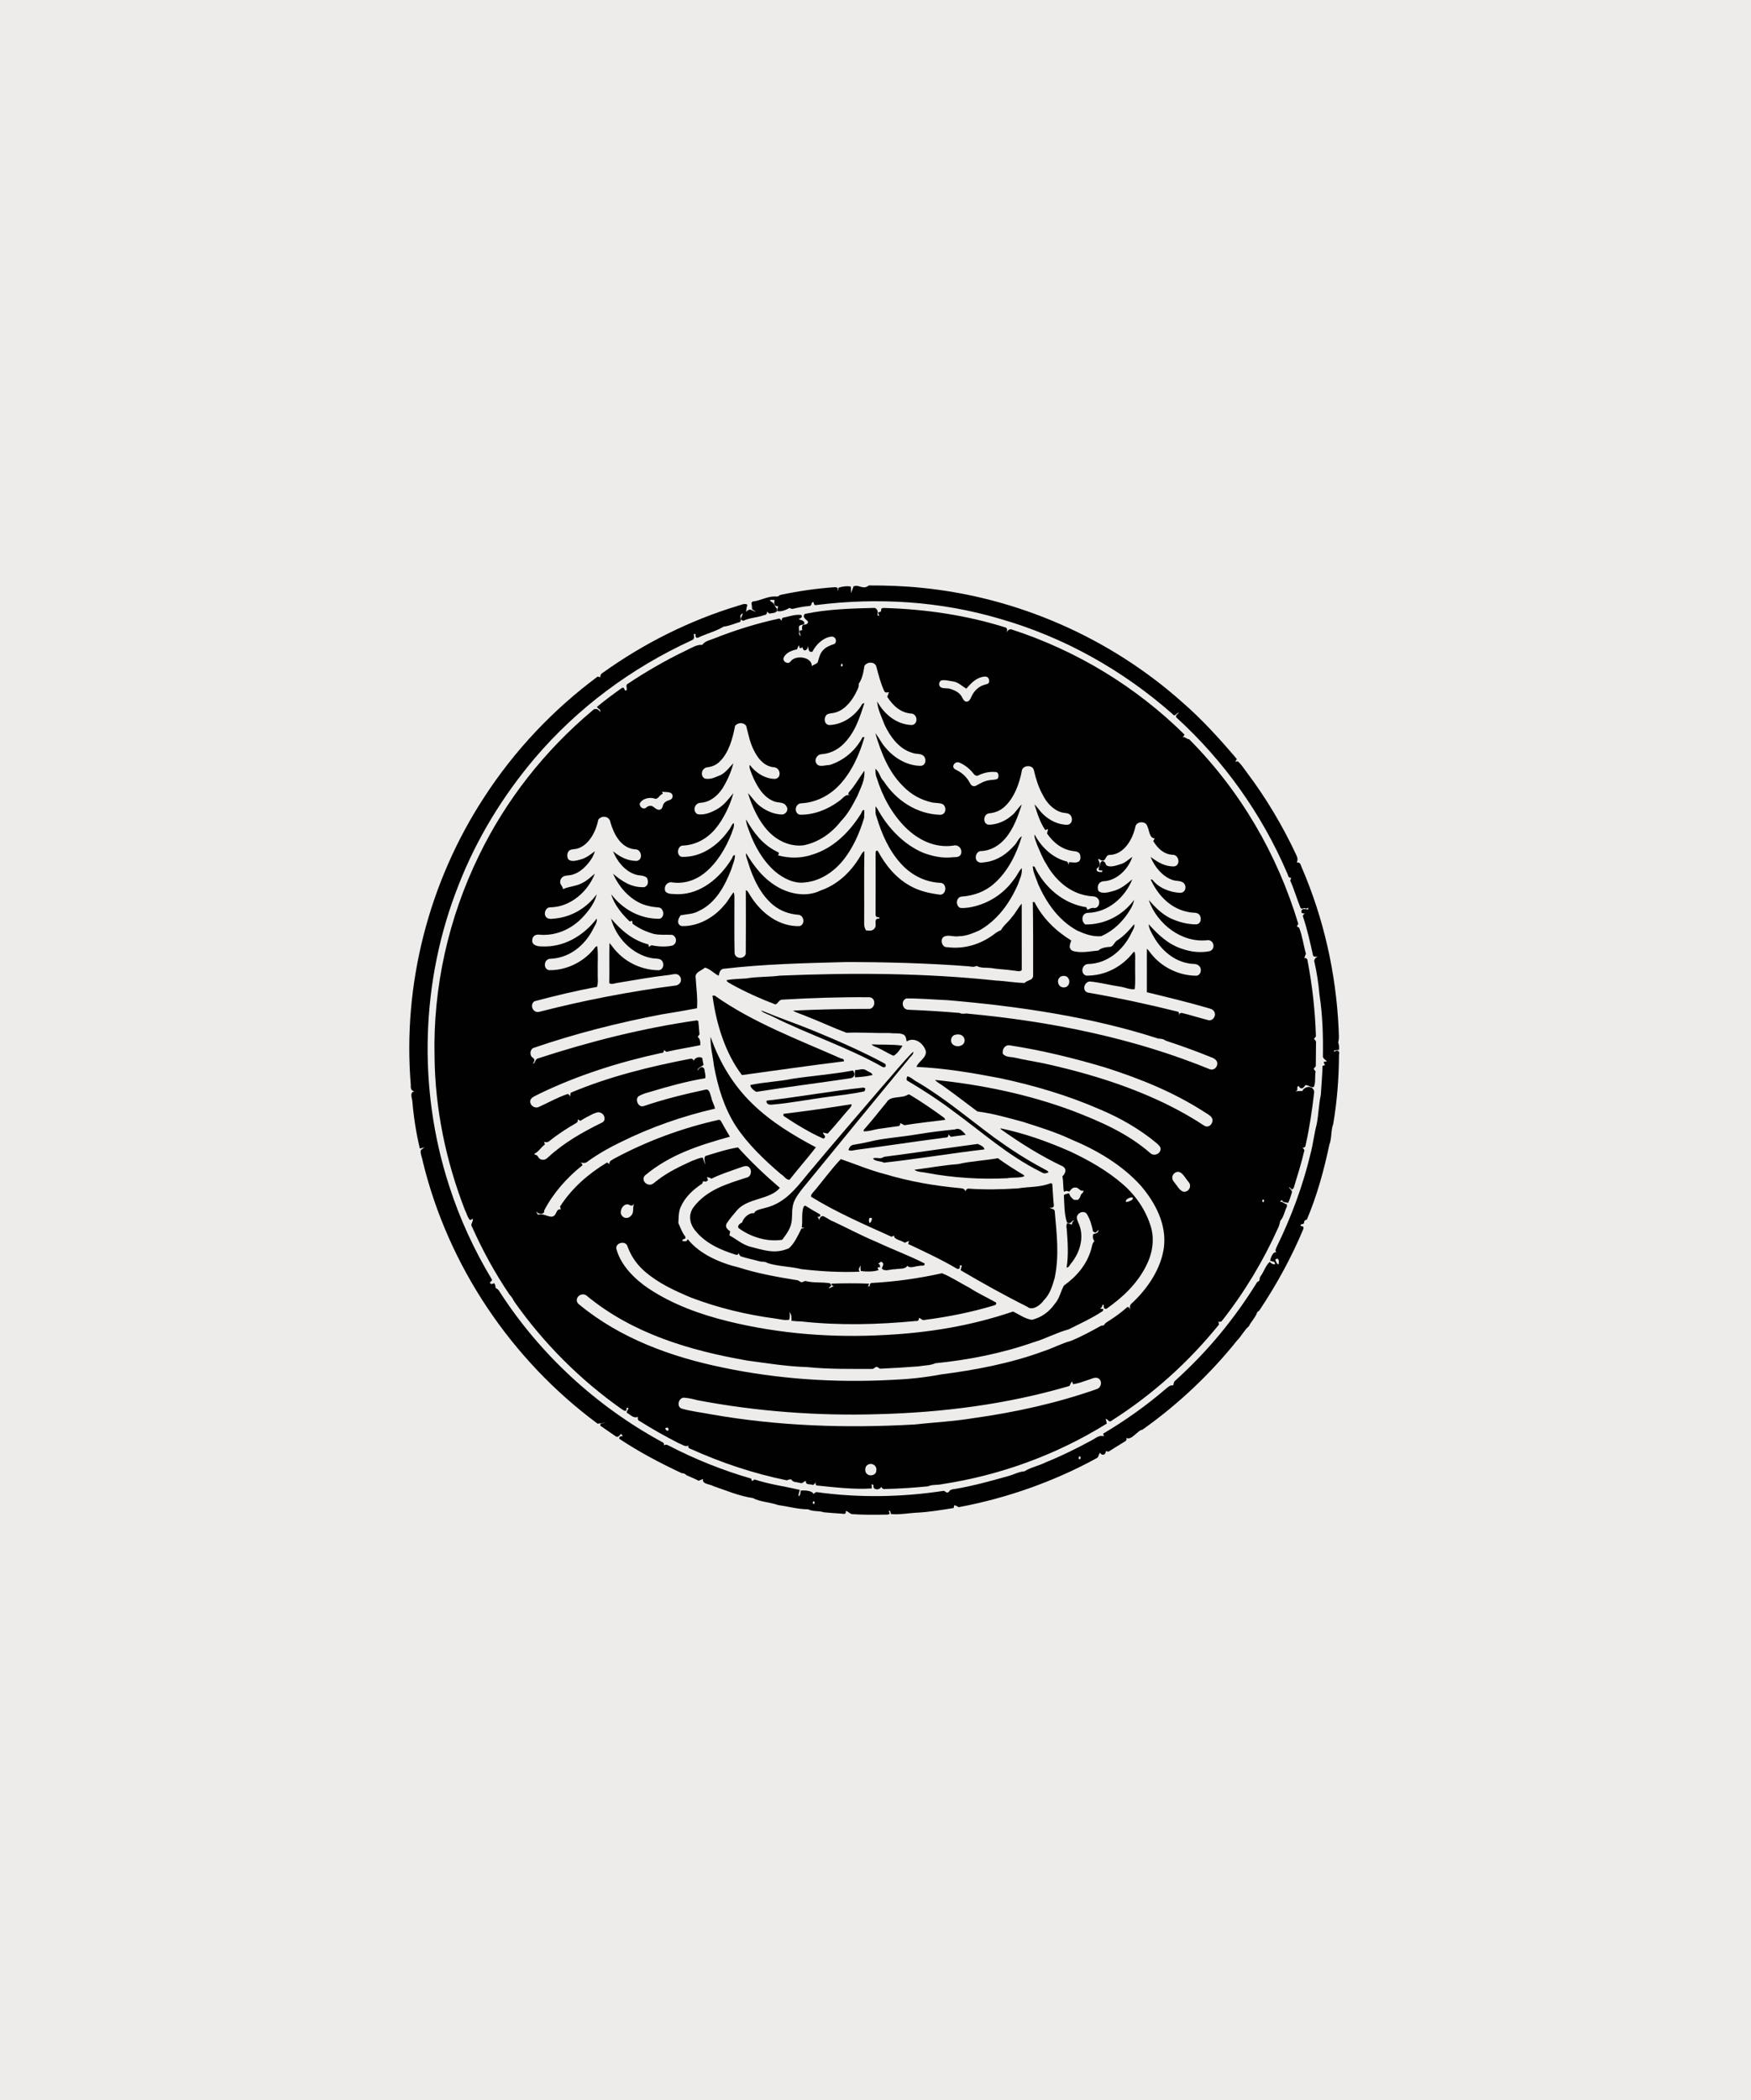 <?xml version="1.0" encoding="UTF-8" standalone="no"?>
<!DOCTYPE svg PUBLIC "-//W3C//DTD SVG 1.1//EN" "http://www.w3.org/Graphics/SVG/1.1/DTD/svg11.dtd">
<svg xmlns="http://www.w3.org/2000/svg" version="1.1" viewBox="0 0 935 1121" width="935.0pt" height="1121.0pt">
<path d="M 0.00 0.00 L 935.00 0.00 L 935.00 1121.00 L 0.00 1121.00 L 0.00 0.00 Z" fill="#edecea" />
<path d="M 454.22 313.02 C 454.52 314.17 454.42 315.41 454.45 316.61 C 454.89 315.40 455.35 314.19 455.78 312.97 C 458.89 311.80 460.70 315.04 463.93 312.49 C 473.30 312.46 482.75 312.79 492.08 313.74 C 543.14 318.76 592.29 340.29 630.72 374.29 C 641.64 383.73 651.09 394.12 660.40 405.08 C 660.27 405.70 659.96 406.18 659.47 406.51 L 661.08 406.38 C 662.85 408.12 664.30 410.20 665.73 412.22 C 675.98 425.80 684.79 440.58 692.02 455.99 C 692.75 457.61 693.20 458.63 692.47 460.37 C 694.46 460.14 694.44 461.63 695.10 463.00 C 706.86 490.25 713.40 519.38 714.80 549.00 C 714.81 551.43 715.25 554.13 714.55 556.45 C 715.11 557.85 715.12 558.90 714.97 560.41 C 714.12 560.48 713.27 560.55 712.42 560.61 L 712.37 561.44 C 713.93 560.17 715.67 560.78 715.00 563.00 C 714.94 575.32 713.99 587.86 711.90 600.00 C 710.60 603.39 711.21 607.46 709.85 610.97 C 706.99 624.50 703.26 638.24 697.84 650.96 C 696.96 651.18 696.48 651.54 696.41 652.04 C 696.41 654.33 694.31 652.62 694.47 654.35 C 695.78 654.35 696.27 654.89 695.95 655.99 C 689.60 671.24 681.65 685.69 672.47 699.46 L 671.35 700.35 C 670.44 703.17 668.19 705.21 666.87 707.87 C 664.32 710.08 662.92 713.15 660.53 715.54 C 646.15 733.53 628.78 749.85 610.00 763.12 C 607.52 763.35 604.12 769.09 601.49 767.48 C 601.73 768.43 601.40 769.10 600.49 769.49 C 597.60 771.24 594.75 773.06 591.89 774.85 C 591.42 774.77 590.96 774.65 590.51 774.51 C 590.53 776.53 588.44 777.27 587.38 775.41 C 586.55 776.39 586.66 778.00 585.38 778.41 C 562.90 790.75 537.18 799.80 511.92 804.45 C 511.17 803.98 510.38 803.62 509.57 803.36 L 509.21 804.92 C 502.81 805.94 496.49 807.00 490.00 807.37 C 485.34 807.57 480.34 808.59 475.72 808.12 L 475.37 806.50 L 474.50 806.41 C 474.82 806.89 475.00 807.44 475.06 808.05 L 474.05 808.41 C 467.70 808.53 461.31 808.61 454.97 808.17 C 453.62 807.90 452.93 806.68 451.65 806.44 C 451.80 807.78 451.25 808.29 450.01 807.96 C 446.67 807.71 443.28 807.53 439.95 807.19 C 437.08 806.22 434.23 806.95 431.52 805.60 C 426.23 805.61 420.77 804.05 415.51 803.32 C 411.34 801.81 405.76 801.65 401.96 799.57 C 394.73 798.56 387.85 795.57 380.97 793.25 C 379.18 792.07 374.79 792.30 375.38 789.41 C 374.61 789.74 373.83 790.05 373.06 790.36 C 370.96 789.22 368.73 788.42 366.58 787.43 C 365.94 786.67 365.08 786.29 364.00 786.30 C 352.49 780.91 341.31 775.01 330.72 767.98 C 330.43 767.04 331.07 766.54 332.63 766.47 C 332.29 766.09 331.95 765.71 331.62 765.33 C 330.80 766.10 330.39 767.19 329.06 766.83 C 326.24 764.85 323.36 762.95 320.55 760.96 L 320.63 759.88 C 321.61 759.65 322.61 759.51 323.63 759.46 C 322.07 759.35 320.63 759.77 319.10 759.89 C 273.02 725.81 239.33 675.73 225.77 620.00 C 225.50 618.02 224.28 615.81 224.71 613.87 C 225.37 613.40 226.01 612.92 226.63 612.41 C 225.82 612.63 225.01 612.84 224.19 613.03 C 222.21 604.68 220.92 596.50 220.20 587.95 C 220.06 586.12 218.56 583.05 221.27 582.51 C 219.34 582.13 219.25 580.70 219.35 579.03 C 214.90 525.31 229.06 470.61 258.53 425.53 C 274.66 400.66 295.29 378.78 319.11 361.14 C 319.62 361.18 320.09 361.31 320.53 361.52 C 320.49 360.36 320.98 359.52 322.00 359.01 C 343.86 343.34 368.34 331.13 394.09 323.32 C 395.52 323.02 397.82 321.69 399.07 322.83 C 398.70 324.09 398.50 325.27 398.40 326.58 C 400.55 324.18 401.54 326.09 403.61 326.59 C 402.96 326.09 402.30 325.60 401.62 325.14 C 401.56 324.03 401.43 322.94 401.24 321.86 L 401.85 321.07 C 406.28 320.62 409.45 318.28 414.00 318.36 C 414.95 318.57 415.79 318.31 416.54 317.58 C 426.32 315.47 436.11 314.07 446.09 313.39 L 447.25 313.75 C 447.34 314.37 447.42 314.99 447.50 315.62 L 447.73 313.70 C 449.76 313.01 452.10 312.74 454.22 313.02 Z" fill="#010101" />
<path d="M 413.65 320.27 C 413.20 322.15 413.15 323.59 415.54 323.66 C 415.27 324.48 415.06 325.31 414.92 326.14 C 416.71 326.75 419.89 325.57 421.47 324.49 C 421.97 324.67 422.47 324.86 422.97 325.04 C 425.93 324.37 429.02 323.66 432.05 323.47 C 434.13 323.23 432.63 321.26 434.43 321.40 C 434.54 322.69 435.06 323.19 435.98 322.93 C 468.80 318.80 502.16 320.90 533.93 330.28 C 567.97 340.00 599.50 357.66 626.02 381.05 C 627.65 382.99 627.87 380.51 629.56 380.39 C 628.80 381.18 627.66 381.57 628.08 382.88 C 653.43 405.95 673.76 434.44 687.27 465.92 C 687.92 467.10 687.71 468.66 689.49 468.53 C 689.31 469.01 689.13 469.50 688.95 469.99 C 691.06 474.75 692.49 479.75 694.44 484.56 C 695.29 485.72 696.11 484.17 697.10 484.88 C 697.63 484.97 698.13 484.84 698.60 484.46 L 698.52 485.45 C 696.81 485.24 694.53 484.43 695.01 487.21 C 695.74 487.61 696.54 487.70 697.39 487.48 C 696.45 487.59 695.88 488.08 695.67 488.93 C 698.00 495.84 699.61 503.01 701.17 510.14 C 701.66 510.71 702.47 510.82 703.59 510.46 C 702.71 511.20 701.84 511.67 701.77 512.96 C 703.16 518.89 704.02 524.94 704.58 531.01 C 706.28 541.92 706.56 553.02 706.40 564.08 C 706.77 565.23 707.73 565.71 708.58 566.46 L 706.80 566.82 C 706.94 567.44 707.19 568.00 707.54 568.51 L 706.22 568.89 C 706.07 574.10 705.60 579.28 705.28 584.48 C 704.15 589.56 704.10 594.91 703.10 600.02 C 701.71 605.26 701.16 610.75 699.74 616.00 C 695.84 632.52 689.42 649.82 681.96 665.01 C 681.55 666.17 680.57 667.30 681.50 668.49 C 679.73 667.78 678.43 671.58 678.21 672.88 C 679.41 673.48 680.97 673.04 680.81 674.84 C 679.89 674.95 678.95 674.52 677.99 673.55 C 675.87 675.41 674.90 678.75 673.21 681.08 C 672.01 682.54 673.41 683.48 671.33 684.27 C 659.03 704.15 644.62 721.59 627.20 737.23 C 626.79 737.87 626.57 738.61 626.52 739.45 C 624.64 739.19 623.76 740.38 622.40 741.40 C 612.05 750.31 600.78 758.26 589.05 765.23 C 589.16 765.69 589.32 766.13 589.53 766.57 C 586.69 765.86 585.26 767.59 582.95 768.76 C 575.00 773.07 566.85 777.10 558.47 780.49 C 554.71 782.39 550.63 783.09 547.03 785.31 C 543.81 785.54 541.12 787.19 538.01 787.96 C 529.10 790.46 520.12 792.96 511.00 794.55 C 509.76 794.86 507.67 794.74 506.91 795.92 C 505.86 797.37 505.21 796.38 504.06 795.71 C 481.60 799.17 458.38 799.56 435.87 796.39 C 435.30 796.64 434.83 796.99 434.47 797.45 C 433.63 795.49 429.33 795.40 427.56 795.61 C 427.34 796.87 427.61 797.93 426.38 798.68 C 426.29 797.41 426.83 796.42 427.06 795.21 C 419.01 793.35 410.82 792.26 402.94 789.68 C 402.47 789.95 402.00 790.23 401.53 790.50 L 401.11 789.21 C 385.91 784.80 371.11 778.88 357.08 771.60 C 356.18 771.14 355.41 770.81 354.50 771.50 C 354.72 770.57 354.34 769.93 353.36 769.59 C 318.36 750.51 288.24 722.84 266.68 689.29 C 266.22 688.45 265.52 687.83 264.60 687.43 C 264.64 686.47 264.41 685.64 263.90 684.94 C 262.19 685.28 262.84 685.93 261.46 684.59 C 262.02 684.26 262.46 683.77 262.78 683.14 C 253.26 667.34 245.50 650.56 239.86 633.00 C 222.90 580.81 224.71 522.98 245.03 472.00 C 254.62 447.50 268.60 424.67 285.61 404.62 C 308.39 377.85 337.07 356.62 368.98 341.93 C 370.97 341.20 370.75 340.26 370.43 338.43 L 371.44 338.41 C 371.22 340.15 371.73 340.77 372.94 340.28 C 377.29 338.17 382.22 336.99 386.40 334.47 C 389.40 334.12 392.27 332.82 395.17 331.96 C 396.53 330.15 393.97 328.72 396.61 327.37 C 396.60 328.96 394.25 330.67 396.96 331.34 C 400.20 329.72 404.53 329.64 408.09 328.30 C 409.18 328.20 409.65 327.59 409.51 326.48 C 409.98 326.84 410.45 327.20 410.92 327.55 C 412.68 326.94 415.27 327.62 414.84 324.85 C 413.53 323.63 413.58 321.95 411.89 321.20 C 409.77 319.77 412.83 320.26 413.65 320.27 Z" fill="#edecea" />
<path d="M 467.07 324.47 C 469.00 325.23 468.71 326.84 468.54 328.52 L 469.54 328.61 C 469.19 328.06 468.97 327.46 468.87 326.78 C 472.07 326.72 469.01 324.61 471.95 324.51 C 493.76 325.07 516.39 328.39 537.21 335.01 C 537.87 335.56 537.95 336.42 537.46 337.59 C 538.17 336.55 538.52 335.80 539.97 335.90 C 574.67 347.13 606.54 366.42 632.49 392.08 C 632.27 392.68 631.92 393.16 631.44 393.51 C 632.96 393.12 633.45 394.45 635.03 394.62 C 662.39 422.17 682.06 455.90 693.25 493.07 C 693.01 493.54 692.76 494.02 692.52 494.50 L 693.71 495.14 C 695.47 499.67 696.01 504.42 697.34 509.06 C 697.05 509.82 696.76 510.58 696.45 511.34 C 697.59 511.28 698.19 511.81 698.24 512.94 C 700.79 526.26 702.26 539.60 702.68 553.16 C 701.25 555.23 701.36 553.79 702.73 555.83 C 702.73 560.26 702.63 564.69 702.60 569.12 C 701.17 570.96 701.19 570.00 702.51 571.90 C 702.01 574.54 702.61 577.53 701.65 580.01 C 700.48 581.07 698.63 578.93 697.05 579.21 C 695.84 580.93 694.76 581.85 693.38 579.58 C 691.75 580.68 693.91 581.72 691.72 582.50 C 692.95 582.34 694.17 582.29 695.40 582.34 C 696.78 579.43 701.49 579.30 701.76 582.90 C 700.63 592.51 699.33 601.62 697.21 611.06 C 697.12 612.16 696.55 612.65 695.50 612.52 C 695.91 612.92 696.26 613.37 696.54 613.88 C 694.99 620.73 692.83 627.38 690.81 634.09 L 689.94 634.95 C 689.32 634.51 688.80 634.00 688.36 633.42 C 688.49 635.10 690.57 635.05 689.67 637.03 C 689.17 638.74 688.64 640.42 687.85 642.03 C 686.58 641.79 685.07 641.86 684.43 640.49 C 684.10 640.82 683.76 641.14 683.43 641.46 C 684.71 641.14 685.86 642.62 687.17 642.80 L 687.23 643.95 C 685.93 646.38 685.53 649.56 683.68 651.59 C 683.33 652.90 683.08 654.20 682.47 655.44 C 674.57 673.00 664.61 689.60 652.70 704.74 C 652.33 705.44 651.59 705.69 650.49 705.50 C 650.74 705.93 650.89 706.41 650.95 706.93 C 634.89 726.85 615.57 744.26 593.99 758.01 C 591.88 759.81 592.03 757.44 590.36 757.36 C 590.66 758.18 590.88 759.00 591.00 759.83 C 564.32 776.45 534.05 787.46 503.01 792.18 C 500.44 792.79 497.92 792.25 495.50 793.34 C 487.99 794.08 480.55 794.57 473.01 794.75 C 471.82 794.98 471.00 794.59 470.52 793.55 C 469.92 795.49 466.06 795.43 466.41 793.10 C 466.49 792.59 466.17 792.32 465.44 792.27 L 465.53 794.46 C 456.05 795.13 445.28 793.80 435.81 792.85 C 435.47 792.17 435.37 791.42 435.52 790.59 C 435.39 791.57 434.93 792.24 434.12 792.61 C 432.63 791.96 430.01 792.84 430.35 790.43 C 429.00 790.76 428.62 792.10 426.99 791.45 C 425.74 791.09 423.71 791.22 422.89 790.11 C 422.21 788.97 420.99 790.03 420.03 790.11 C 402.34 786.49 385.25 780.78 368.79 773.35 C 367.77 773.10 367.34 772.48 367.50 771.50 C 366.11 772.57 363.94 770.81 362.54 770.38 C 355.39 766.73 348.31 762.78 341.52 758.48 C 340.71 758.20 340.41 757.46 340.62 756.29 C 338.30 757.03 337.25 755.62 335.46 754.52 C 333.58 753.73 335.58 752.74 335.56 751.49 L 334.56 751.42 C 334.82 753.98 333.30 753.02 331.99 752.14 C 309.67 736.42 290.18 716.86 274.47 694.54 C 273.80 693.10 273.13 692.14 272.06 691.00 C 264.34 679.61 257.74 667.53 252.12 654.98 C 250.87 653.44 252.71 652.40 252.52 650.49 C 252.06 650.82 251.54 651.06 250.97 651.20 C 249.61 649.86 249.21 647.57 248.28 645.90 C 238.15 619.86 232.31 591.97 232.04 564.00 C 231.17 527.00 239.47 490.02 255.69 456.78 C 270.10 426.99 290.96 400.56 316.29 379.30 C 317.67 377.67 319.86 378.42 320.57 380.28 C 320.52 379.79 320.47 379.30 320.42 378.81 C 319.74 378.45 319.17 377.95 318.72 377.33 C 323.03 373.76 327.52 370.42 332.09 367.20 C 332.90 366.84 333.42 367.27 333.65 368.50 C 335.86 368.93 333.69 366.05 334.94 365.16 C 344.95 358.49 355.30 352.48 366.15 347.28 C 368.86 346.07 371.97 343.90 374.99 344.20 C 376.53 342.13 378.74 341.80 381.00 340.91 C 392.40 336.39 404.20 332.69 416.20 330.13 C 416.76 330.51 417.19 330.98 417.50 331.54 C 417.24 330.25 417.72 329.58 418.94 329.54 C 421.68 328.90 425.07 327.81 427.84 328.25 C 428.92 329.44 427.28 330.07 426.39 330.52 C 427.79 330.96 429.97 331.27 429.39 333.27 C 428.36 333.52 426.46 333.48 426.58 335.02 C 426.70 336.18 426.74 337.33 426.68 338.49 C 426.98 338.86 427.28 339.23 427.58 339.60 C 427.49 338.04 425.62 336.30 428.42 336.36 C 428.12 335.35 428.20 334.43 428.67 333.61 C 429.69 333.44 431.95 333.18 431.36 331.59 C 430.25 330.43 428.31 329.52 429.70 327.70 C 441.87 325.11 454.65 324.78 467.07 324.47 Z" fill="#010101" />
<path d="M 444.01 339.78 C 446.17 339.63 447.15 342.20 445.68 343.65 C 443.51 344.42 441.45 345.09 439.77 346.76 C 437.74 348.72 437.40 351.08 436.61 353.63 C 435.73 354.47 434.47 354.79 433.49 355.51 C 433.62 350.55 424.64 349.37 422.12 353.10 C 420.83 354.81 417.96 353.27 418.38 351.28 C 419.42 348.38 422.83 347.17 425.59 346.59 C 425.91 345.86 426.22 345.12 426.52 344.38 C 427.13 345.85 426.77 346.52 428.51 345.46 C 429.02 348.41 431.40 347.08 431.51 344.71 C 431.79 346.26 431.51 348.34 433.80 347.87 C 435.69 344.04 439.60 340.24 444.01 339.78 Z" fill="#edecea" />
<path d="M 449.26 354.34 C 449.98 354.22 450.15 354.68 449.78 355.70 C 448.99 355.83 448.82 355.38 449.26 354.34 Z" fill="#edecea" />
<path d="M 468.01 356.01 C 469.15 360.45 470.30 364.81 472.22 369.00 C 472.66 369.68 473.49 369.82 474.72 369.42 C 474.42 370.27 474.10 371.11 473.76 371.93 C 476.92 376.73 480.98 380.60 487.01 380.91 C 490.06 381.58 490.26 386.50 487.00 386.98 C 478.84 386.79 472.20 381.29 468.39 374.40 C 468.65 378.65 470.90 382.97 472.37 386.94 C 475.34 393.18 480.09 399.79 487.05 401.78 C 488.93 402.64 491.19 402.05 492.84 403.20 C 494.82 404.54 494.59 408.32 491.98 408.73 C 484.71 408.98 477.38 404.57 472.86 399.07 C 470.69 396.74 469.42 393.69 467.40 391.37 C 470.47 401.66 474.44 412.04 482.30 419.72 C 486.58 424.15 492.01 427.12 498.03 428.38 C 499.82 428.68 502.05 428.47 503.64 429.37 C 505.65 431.13 505.04 434.93 502.01 434.89 C 489.57 434.51 478.59 427.30 471.90 417.01 C 469.79 414.98 469.68 411.97 467.43 410.34 C 467.48 411.96 467.43 413.49 468.11 415.01 C 471.13 424.96 476.10 434.13 483.43 441.57 C 490.29 448.33 499.15 452.75 509.01 451.35 C 511.87 450.55 514.16 453.35 513.08 456.01 C 512.05 457.98 509.83 457.32 508.00 457.63 C 502.79 458.10 497.81 456.97 492.96 455.17 C 482.36 450.70 473.81 441.51 468.41 431.52 C 468.12 431.12 467.81 430.74 467.47 430.38 C 467.58 432.37 467.24 434.14 468.07 436.01 C 470.78 445.05 474.65 453.92 481.07 460.97 C 486.43 466.94 493.92 470.86 502.00 471.21 C 505.87 471.21 505.53 477.55 502.03 477.54 C 496.39 476.81 491.02 475.68 486.02 472.84 C 478.30 468.58 472.86 461.81 468.72 454.17 L 467.91 454.01 L 467.55 454.94 C 467.57 465.98 467.60 477.01 467.54 488.05 C 467.45 489.14 468.11 489.67 469.52 489.63 L 469.51 490.34 C 466.63 490.00 467.83 492.78 467.52 494.55 C 466.52 497.04 464.69 496.84 462.41 496.59 C 461.73 495.41 461.41 494.21 461.45 493.00 C 461.54 480.12 461.32 467.22 461.57 454.35 C 460.30 454.92 459.98 456.09 459.26 457.18 C 454.34 465.43 447.32 472.16 438.11 475.33 C 431.13 478.78 422.68 477.44 416.02 473.85 C 408.15 469.57 402.93 462.91 398.40 455.37 C 398.09 457.02 399.11 458.84 399.52 460.45 C 401.95 468.66 406.20 477.63 412.96 483.14 C 416.75 486.22 421.17 487.80 426.00 488.25 C 429.21 488.13 430.24 493.31 427.03 494.31 C 415.90 494.70 406.39 487.26 400.74 478.19 C 400.05 477.34 399.41 475.32 398.25 475.17 C 398.29 486.44 398.34 497.76 398.23 509.03 C 397.58 512.01 392.83 512.01 392.26 508.94 C 392.01 499.03 392.20 488.94 392.16 479.00 C 392.21 478.01 392.07 477.10 391.75 476.25 C 390.09 478.14 388.63 481.25 386.44 483.45 C 381.12 489.88 372.40 494.65 363.97 494.28 C 361.09 493.45 362.02 490.23 363.51 488.53 C 366.84 487.87 370.02 487.99 373.08 486.27 C 382.15 482.10 387.09 472.84 390.51 463.95 C 391.26 461.40 392.44 459.03 392.46 456.45 C 391.18 456.38 391.27 457.67 390.61 458.55 C 384.46 468.53 374.29 477.26 362.00 477.29 C 360.01 477.09 356.57 477.56 355.28 475.75 C 354.24 473.24 356.23 470.44 359.00 470.99 C 365.12 471.86 371.22 469.94 376.03 466.13 C 382.76 460.80 387.50 452.84 390.61 444.95 C 391.07 443.28 392.43 440.98 391.73 439.27 C 390.66 440.04 390.15 442.00 389.17 443.04 C 383.44 451.31 374.35 457.75 363.96 457.35 C 360.89 456.61 361.73 450.99 365.00 451.31 C 371.87 450.91 377.89 447.42 382.20 442.15 C 386.37 437.10 389.93 429.67 391.60 423.36 C 389.10 426.35 386.93 429.41 383.53 431.52 C 380.32 433.44 376.25 435.28 372.44 434.55 C 369.59 433.01 370.86 428.63 374.03 428.49 C 379.14 428.18 383.02 424.93 385.78 420.85 C 388.27 416.78 390.45 412.05 391.59 407.41 C 389.44 409.59 387.81 412.02 384.94 413.63 C 382.00 414.76 379.71 416.18 376.40 415.59 C 373.71 414.19 374.59 410.13 377.47 409.58 C 380.16 409.28 382.49 408.34 384.40 406.40 C 389.22 401.68 391.31 393.90 392.50 387.47 C 393.95 385.54 397.08 385.43 398.48 387.48 C 399.73 392.51 400.62 397.28 403.28 401.83 C 405.48 405.87 408.71 409.18 413.53 409.57 C 416.78 410.01 417.45 415.15 413.99 415.73 C 408.64 415.81 403.50 412.48 400.37 408.28 C 399.80 409.87 401.08 411.92 401.53 413.45 C 403.81 418.96 407.21 425.27 413.05 427.62 C 415.25 428.66 418.52 427.88 419.78 430.14 C 421.23 431.96 420.04 434.22 417.98 434.73 C 413.85 434.80 409.64 433.07 406.34 430.65 C 403.43 428.68 401.83 425.76 399.40 423.37 C 401.65 430.58 405.04 438.16 410.29 443.72 C 415.15 448.83 421.86 451.99 429.01 451.20 C 436.98 449.68 444.21 444.65 449.05 438.27 C 452.76 434.61 455.37 429.55 457.77 424.96 C 459.60 420.33 462.00 416.52 461.53 411.37 C 458.70 415.27 456.45 419.48 453.12 423.08 L 453.01 424.07 C 453.53 424.23 454.05 424.39 454.57 424.55 C 451.15 423.50 450.31 426.20 447.79 427.75 C 441.92 432.11 434.38 435.04 427.01 434.84 C 423.70 433.93 424.56 428.73 427.99 428.76 C 435.70 428.32 442.84 424.69 448.12 419.12 C 454.76 412.09 459.03 402.58 461.62 393.38 L 460.57 393.52 C 456.89 400.58 450.57 405.97 442.97 408.33 C 440.98 408.28 437.60 409.64 436.19 407.82 C 434.48 405.88 436.07 402.87 438.46 402.58 C 442.84 402.28 446.50 400.63 449.75 397.74 C 456.37 391.55 458.85 383.68 461.54 375.35 C 460.12 375.34 460.17 376.45 459.40 377.40 C 455.64 382.80 449.66 386.69 442.99 386.99 C 440.36 386.97 439.73 383.81 441.03 381.98 C 441.64 380.78 443.81 380.82 444.97 380.55 C 450.18 379.70 454.20 375.04 456.59 370.62 C 457.45 368.74 458.78 367.04 458.57 364.93 C 460.45 362.25 461.11 358.67 461.57 355.49 C 462.95 353.03 467.33 353.00 468.01 356.01 Z" fill="#edecea" />
<path d="M 361.39 357.37 C 361.63 357.64 361.63 357.64 361.39 357.37 Z" fill="#edecea" />
<path d="M 526.01 361.12 C 527.17 361.11 527.89 361.73 528.18 362.99 C 528.46 365.18 527.07 365.02 525.49 365.56 C 522.46 366.42 519.94 369.02 518.71 371.86 C 518.11 373.02 517.91 374.02 516.52 374.48 C 514.97 374.80 514.36 373.27 513.72 372.18 C 512.52 369.56 509.56 368.31 506.97 367.56 C 505.40 367.17 502.39 367.81 501.69 366.03 C 501.30 365.09 501.51 364.18 502.30 363.30 C 504.30 362.59 506.93 363.51 509.01 363.73 C 511.93 364.22 513.59 366.22 516.00 367.55 C 518.79 364.41 521.51 361.42 526.01 361.12 Z" fill="#edecea" />
<path d="M 512.01 406.93 C 514.69 407.98 517.17 409.81 519.04 412.00 C 519.97 412.95 520.41 414.16 521.95 414.09 C 525.08 412.49 528.48 411.67 532.00 412.10 C 533.40 412.41 533.46 414.71 532.68 415.68 C 531.29 416.34 529.53 416.19 528.03 416.48 C 525.40 416.90 523.31 418.18 521.04 419.45 C 519.14 420.11 518.35 418.84 517.59 417.37 C 516.20 414.86 514.08 412.84 511.58 411.45 C 510.44 410.72 509.12 410.61 509.00 409.00 C 509.25 407.50 510.49 406.63 512.01 406.93 Z" fill="#edecea" />
<path d="M 418.40 408.41 C 418.60 408.61 418.60 408.61 418.40 408.41 Z" fill="#edecea" />
<path d="M 552.04 411.00 C 553.08 415.49 554.48 420.12 556.73 424.15 C 558.84 428.43 562.30 432.33 567.03 433.65 C 568.31 434.03 570.18 433.83 571.21 434.73 C 573.09 436.22 572.74 439.94 570.02 440.20 C 565.06 440.32 560.16 437.75 556.69 434.31 C 555.09 432.80 554.06 430.85 552.40 429.38 C 553.81 434.04 555.39 438.96 558.11 443.03 C 558.64 442.92 559.15 442.73 559.64 442.46 C 559.44 443.26 559.26 444.07 559.11 444.89 C 562.53 449.88 567.33 453.67 573.51 454.31 C 576.00 454.60 577.05 455.40 576.92 458.01 C 576.70 461.24 573.08 460.25 570.90 460.17 C 570.76 460.65 570.62 461.14 570.48 461.63 C 570.44 460.38 569.96 459.72 569.05 459.66 C 561.67 457.65 555.98 451.94 552.39 445.38 C 552.25 447.30 553.23 449.19 553.84 451.05 C 555.35 454.46 556.61 457.92 558.64 461.08 C 563.35 469.56 571.13 476.68 580.99 478.14 C 582.90 478.57 585.04 477.99 586.33 479.74 C 587.81 481.50 586.63 485.14 584.01 484.62 C 582.73 484.45 581.83 485.18 580.65 485.54 L 580.08 484.24 C 567.76 482.38 557.70 473.60 552.40 462.55 L 551.48 462.41 C 551.63 465.68 553.34 468.87 554.38 471.95 C 558.83 482.01 565.27 491.18 575.06 496.63 C 579.24 498.53 583.28 500.03 587.98 499.71 C 593.31 497.41 597.66 493.62 601.15 489.03 C 602.94 486.60 605.13 483.29 605.61 480.32 C 599.42 488.65 589.90 493.55 579.51 493.44 C 577.05 491.61 577.65 487.25 581.00 487.24 C 591.74 486.97 600.81 478.91 604.64 469.33 C 601.50 471.95 598.58 474.47 594.50 475.57 C 592.19 476.18 588.46 477.41 586.52 475.50 C 585.65 473.24 586.44 470.78 589.03 470.39 C 596.29 470.17 602.53 463.89 604.64 457.34 C 602.44 458.85 600.74 460.68 598.05 461.35 C 596.02 462.01 592.16 463.37 590.51 461.54 C 590.27 459.84 588.40 458.66 587.55 460.72 C 587.56 462.56 584.97 464.97 588.56 464.58 L 588.52 465.45 C 587.41 465.44 585.53 465.57 585.54 464.01 C 585.71 463.52 586.14 463.08 586.81 462.71 C 587.93 460.70 586.67 460.13 586.39 458.39 C 587.61 458.68 588.41 459.99 589.71 459.06 C 590.90 457.65 590.72 456.26 593.00 456.29 C 600.51 455.80 604.99 447.59 606.32 441.03 C 607.07 438.24 611.96 438.11 612.68 441.10 C 613.71 443.10 613.71 447.48 616.60 447.45 C 616.33 447.95 616.07 448.45 615.80 448.95 C 618.26 452.81 621.18 455.84 626.00 456.25 C 629.55 455.97 630.65 461.84 627.03 462.45 C 622.00 462.57 618.25 460.22 614.37 457.36 C 616.46 462.53 620.59 467.77 626.04 469.66 C 628.30 470.50 630.89 469.79 632.37 471.67 C 633.85 473.68 632.71 476.70 630.01 476.53 C 624.61 476.26 618.77 473.96 615.38 469.61 L 614.39 469.33 C 618.38 478.04 625.24 485.24 635.01 486.88 C 636.95 487.36 639.32 486.72 640.58 488.40 C 641.65 490.22 641.39 492.82 639.04 493.38 C 634.09 493.44 629.44 492.15 624.96 490.12 C 620.24 487.78 616.82 484.20 613.38 480.33 C 617.74 493.10 631.06 503.55 645.01 501.80 C 648.34 501.81 649.22 506.72 645.84 507.71 C 641.14 508.64 635.97 508.11 631.46 506.52 C 623.86 504.13 618.57 499.08 613.38 493.31 C 613.48 495.83 615.20 498.46 616.43 500.60 C 620.41 507.38 627.03 513.06 634.99 514.25 C 636.65 514.64 638.51 514.20 639.85 515.19 C 641.97 516.57 641.60 520.28 638.99 520.79 C 630.27 520.83 621.45 516.85 615.70 510.29 C 614.53 509.03 613.67 507.54 612.43 506.36 C 612.34 514.11 612.47 521.86 612.40 529.61 C 623.31 532.25 634.17 534.87 645.00 538.02 C 646.26 538.41 647.55 538.64 648.30 539.84 C 649.73 542.01 647.62 545.30 644.99 544.45 C 640.29 543.26 635.67 541.74 630.95 540.63 L 629.91 540.91 C 629.76 541.46 629.61 542.01 629.46 542.56 C 629.75 541.54 629.67 540.71 629.21 540.06 C 613.23 536.07 597.26 532.62 581.02 529.82 C 577.58 528.98 578.85 524.05 581.99 523.86 C 587.52 524.41 592.98 525.88 598.48 526.69 C 600.83 527.06 603.58 528.34 605.92 527.95 C 606.42 523.71 606.03 519.28 606.14 515.00 C 606.03 512.74 606.45 510.26 605.88 508.06 L 605.24 508.19 C 599.22 516.11 589.98 520.87 580.02 520.75 C 576.72 519.76 577.65 514.66 581.02 514.55 C 591.42 514.32 599.82 507.06 604.14 498.02 C 604.82 496.49 606.10 495.02 605.64 493.27 C 603.03 496.48 600.30 499.45 596.84 501.77 C 595.02 502.64 594.93 504.72 593.04 505.37 C 590.82 505.51 588.18 505.77 586.48 507.36 C 582.24 507.67 576.94 509.00 572.51 507.43 C 570.33 505.87 571.40 504.03 572.03 502.00 C 563.83 496.93 556.84 490.22 552.42 481.54 L 551.51 481.41 C 551.71 494.40 551.68 507.96 551.67 520.98 C 551.23 523.52 548.82 522.89 547.08 524.66 C 542.05 524.57 537.03 523.61 531.99 523.39 C 493.48 519.29 455.21 519.15 416.53 520.75 C 410.55 521.54 404.42 521.21 398.47 522.25 C 395.00 522.46 391.46 522.53 388.03 523.13 C 387.95 524.18 389.84 524.76 390.56 525.34 C 398.12 529.51 405.95 533.06 414.02 536.11 C 415.51 535.72 415.67 533.86 417.47 533.58 C 432.70 532.68 448.76 532.14 464.00 532.28 C 467.62 532.25 467.81 537.59 464.54 538.49 C 450.81 538.49 437.11 538.76 423.40 539.43 C 425.68 540.75 428.20 541.37 430.60 542.44 C 437.70 545.17 444.94 548.62 451.99 551.24 C 459.67 550.94 467.33 551.52 475.01 551.37 C 477.62 551.81 480.42 551.11 482.69 552.33 C 483.88 553.29 483.82 554.51 484.17 555.88 C 488.34 553.20 493.21 556.91 494.34 560.98 C 494.98 564.71 489.92 566.90 489.42 569.47 C 504.27 570.10 519.35 572.67 533.96 575.47 C 552.01 579.31 570.05 584.61 586.99 591.99 C 598.08 596.63 608.47 602.57 617.73 610.26 C 618.44 611.01 619.68 611.93 619.71 613.02 C 619.95 615.72 616.39 617.33 614.39 615.60 C 602.22 604.98 587.90 598.73 573.00 592.99 C 549.41 584.17 524.33 578.96 499.34 576.42 C 500.23 577.60 501.75 578.34 502.97 579.17 C 509.39 583.72 515.61 588.54 521.92 593.25 C 530.68 594.39 537.58 596.50 546.07 598.74 C 554.77 601.51 563.68 604.27 571.96 608.15 C 585.74 613.88 599.08 621.72 609.18 632.87 C 616.97 642.00 623.12 653.64 621.48 666.00 C 619.90 677.29 612.74 687.87 604.51 695.50 C 602.92 696.72 603.42 697.74 603.52 699.44 C 603.42 698.33 602.95 697.71 602.10 697.57 C 599.13 700.13 595.99 702.54 592.68 704.65 C 591.45 705.51 590.16 705.99 589.44 707.41 L 587.98 707.61 C 582.76 710.51 577.44 713.41 571.91 715.67 C 566.77 717.07 562.11 719.66 557.04 721.28 C 539.64 727.68 520.82 731.25 502.48 733.61 C 493.63 735.28 485.00 736.17 476.00 736.53 C 445.97 738.12 415.42 736.12 386.00 729.94 C 358.55 724.30 331.38 714.46 309.51 696.47 C 308.29 695.62 307.69 694.51 308.14 693.01 C 308.91 690.98 311.67 690.12 313.34 691.64 C 337.87 711.84 368.17 720.82 398.95 726.19 C 409.82 727.67 420.17 729.36 431.01 729.68 C 442.66 730.89 454.40 730.64 466.12 730.67 C 468.28 729.36 467.67 729.07 469.90 730.56 C 476.77 730.24 483.64 729.84 490.49 729.30 C 493.61 728.72 496.56 728.91 499.50 727.63 C 517.31 725.86 535.14 722.32 552.05 716.38 C 558.43 714.52 564.16 711.29 570.61 709.56 C 576.82 706.47 583.08 703.60 588.89 699.76 L 589.19 698.69 L 587.47 698.49 C 588.26 697.95 588.65 697.28 588.64 696.49 L 589.38 696.47 C 589.22 698.22 589.74 698.89 590.93 698.49 C 599.52 692.46 607.00 685.41 611.85 675.98 C 615.23 669.55 616.61 662.13 614.62 655.04 C 611.99 646.16 606.71 638.34 599.76 632.25 C 591.40 624.92 581.41 619.27 571.38 614.57 C 559.57 609.37 546.86 604.83 534.25 602.24 L 534.37 602.69 C 544.88 610.17 555.79 617.02 567.47 622.54 C 569.82 623.99 568.97 626.31 567.28 627.90 C 567.94 630.63 567.53 633.45 568.12 636.12 C 569.63 635.53 569.42 635.58 570.98 636.03 C 571.90 634.98 572.42 633.94 573.99 633.84 C 576.20 633.67 576.28 635.91 578.61 635.58 C 578.54 636.81 577.41 636.92 577.07 638.00 C 576.80 639.03 576.30 639.85 575.56 640.45 C 574.87 640.43 574.17 640.41 573.47 640.41 C 572.17 639.40 571.40 638.56 570.86 636.97 C 569.90 637.05 568.98 637.34 568.08 637.82 C 568.35 642.52 568.24 647.94 569.71 652.41 C 571.83 653.93 571.94 651.47 573.65 651.33 C 572.69 652.07 572.29 652.84 572.45 653.65 C 571.58 653.36 570.71 653.08 569.83 652.82 C 569.40 653.75 569.33 654.81 569.62 656.01 C 570.13 662.85 570.63 669.76 569.55 676.55 C 570.84 676.64 571.33 674.88 572.16 674.07 C 576.36 668.76 578.63 661.75 576.74 655.07 C 576.31 653.32 575.19 651.77 574.98 649.99 C 575.06 647.48 578.45 645.83 580.23 647.79 C 582.00 650.55 583.07 654.12 583.66 657.34 L 585.00 657.97 C 585.56 657.48 586.10 656.98 586.62 656.44 C 586.46 658.23 585.29 658.31 583.81 658.69 C 583.34 660.07 583.54 661.33 584.40 662.47 C 583.10 663.61 583.18 665.39 582.62 666.96 C 580.32 675.01 574.85 681.37 568.12 686.16 C 566.27 689.50 565.78 693.08 563.16 696.03 C 560.14 700.28 556.10 703.21 551.00 704.46 C 547.16 703.85 544.37 701.66 540.96 700.03 C 518.74 707.60 496.39 711.29 473.00 712.53 C 444.73 714.15 416.43 712.00 388.93 705.28 C 373.85 701.55 359.28 696.34 346.27 687.70 C 339.01 682.81 331.71 675.61 329.24 667.00 C 328.03 663.52 333.80 661.83 334.99 665.02 C 336.90 670.41 340.01 674.93 344.33 678.66 C 351.54 684.93 360.34 688.96 369.05 692.61 C 383.52 698.11 398.73 701.75 414.05 703.79 C 416.42 704.08 419.07 704.90 421.41 704.42 C 421.82 703.16 421.85 701.81 421.50 700.37 C 422.91 701.79 422.56 703.16 422.65 704.98 C 424.44 705.15 426.21 705.32 428.01 705.34 C 448.14 707.55 468.86 707.02 489.01 705.09 C 490.21 705.23 490.76 704.68 490.67 703.45 C 492.00 703.73 492.39 705.02 494.01 704.47 C 506.55 702.82 518.81 700.39 530.94 696.73 C 531.79 696.53 532.11 696.05 531.91 695.27 C 527.33 692.62 521.62 690.00 517.68 687.36 C 512.91 684.89 507.91 681.55 503.01 679.60 C 490.85 682.29 478.41 684.09 465.97 684.76 C 464.91 684.66 464.38 685.25 464.38 686.52 L 463.45 686.62 C 463.75 686.15 463.94 685.67 464.05 685.15 C 457.45 684.90 450.54 684.94 443.93 685.15 C 444.08 685.98 444.54 686.43 445.33 686.51 C 444.26 686.73 443.45 687.52 442.38 687.65 C 442.91 687.12 443.43 686.59 443.95 686.06 L 443.20 684.95 C 438.72 684.21 434.35 684.87 429.95 683.72 C 427.59 684.66 428.29 684.68 426.13 683.39 C 415.43 681.67 404.89 679.83 394.53 676.52 C 384.79 674.21 373.59 669.46 367.25 661.41 C 366.46 663.01 366.02 662.44 364.47 662.47 C 364.12 660.49 366.49 662.26 365.93 660.03 C 364.19 657.81 363.37 655.34 362.23 652.82 C 362.43 649.88 362.24 647.16 363.42 644.37 C 365.81 638.85 370.06 635.01 374.98 631.75 C 375.76 628.91 376.08 632.02 378.04 629.91 C 377.93 629.36 377.73 628.84 377.44 628.33 C 378.31 628.37 379.14 628.64 379.94 629.14 C 384.60 626.75 389.55 625.25 394.45 623.47 C 395.91 623.02 397.54 622.16 399.06 622.47 C 401.76 623.37 401.59 628.05 398.60 628.56 C 388.05 631.97 377.38 635.05 370.34 644.33 C 367.41 648.36 368.21 653.12 371.23 656.81 C 376.73 663.71 384.90 667.21 393.10 669.78 C 393.96 669.82 394.43 669.45 394.49 668.66 C 394.56 669.40 394.89 670.02 395.47 670.53 C 398.92 671.73 402.49 672.33 405.99 673.34 C 407.47 673.50 408.66 673.32 409.95 674.20 C 415.83 676.01 422.17 675.96 428.03 677.42 C 438.21 678.59 448.77 679.22 459.01 678.76 C 458.11 677.24 458.94 676.83 459.57 675.40 C 459.45 676.41 459.46 677.40 459.62 678.37 C 462.15 678.82 466.82 678.86 469.17 677.88 C 468.41 676.30 468.21 676.58 469.99 676.35 C 469.98 675.12 469.54 674.50 468.68 674.49 C 469.82 674.39 470.44 672.71 471.12 673.84 C 472.28 674.68 471.09 675.99 470.90 677.02 C 472.37 679.06 475.82 677.25 478.00 677.47 C 479.97 677.00 483.42 677.64 484.46 675.61 C 486.12 677.29 488.84 675.69 490.99 675.67 C 492.10 675.24 493.96 676.16 493.72 674.37 C 485.34 670.08 476.53 666.88 468.03 662.87 C 460.19 659.63 452.65 655.56 444.97 651.97 C 443.10 651.35 441.67 650.04 439.88 649.24 C 438.39 648.71 437.59 650.03 437.50 651.33 C 437.33 650.64 437.00 650.04 436.50 649.53 C 437.83 649.54 438.29 649.10 437.91 648.20 C 435.18 646.72 432.59 645.13 429.96 643.49 L 429.18 643.94 C 427.82 647.28 428.70 651.54 428.12 655.15 C 428.61 655.27 429.09 655.39 429.57 655.50 L 427.94 655.77 C 426.15 659.26 424.31 663.64 421.23 666.28 C 413.66 669.62 407.46 667.12 399.93 665.24 C 395.98 663.95 392.99 661.24 389.50 659.41 C 389.63 658.68 389.76 657.95 389.89 657.22 C 388.41 656.15 387.02 655.01 388.03 653.00 C 389.72 650.46 391.75 648.07 393.75 645.76 C 399.53 639.37 411.32 640.32 416.43 634.02 C 408.52 627.25 401.04 620.19 394.08 612.44 C 388.23 613.35 382.45 615.29 376.79 617.00 C 375.53 617.92 376.55 620.18 376.56 621.56 C 376.10 620.35 375.67 619.14 375.29 617.91 C 373.32 617.89 371.40 619.06 369.53 619.62 C 363.03 622.61 356.67 625.58 351.00 630.01 C 349.37 631.14 348.22 632.87 345.98 632.19 C 343.94 631.50 342.74 629.16 344.41 627.39 C 357.83 616.19 373.24 611.32 389.76 606.70 C 388.07 603.85 386.39 601.02 384.81 598.10 L 384.04 597.66 C 364.60 601.96 345.75 608.89 328.19 618.29 C 326.94 619.18 324.99 619.58 325.49 621.53 C 325.16 621.05 324.68 620.72 324.07 620.52 C 314.12 626.56 305.34 634.16 299.04 644.02 C 299.19 644.52 299.34 645.01 299.50 645.49 C 296.62 645.09 297.62 648.54 295.04 649.32 C 293.01 649.88 289.61 647.26 287.44 648.43 C 286.80 647.85 286.45 647.19 286.38 646.44 C 287.10 648.31 290.97 648.53 290.59 646.09 C 295.47 636.71 302.75 628.53 311.05 621.94 C 310.83 621.12 310.39 620.64 309.71 620.48 C 311.38 620.72 312.55 621.11 313.94 619.84 C 319.50 615.86 325.40 612.50 331.56 609.55 C 347.54 601.65 364.42 595.75 381.79 591.74 C 381.47 589.76 380.23 588.02 379.90 586.00 C 379.32 584.61 379.04 581.40 377.06 581.53 C 365.69 583.97 354.52 586.70 343.51 590.45 C 340.75 591.08 338.92 586.74 341.03 585.11 C 342.91 584.00 344.90 583.39 347.00 582.84 C 356.69 579.90 366.59 577.18 376.58 575.50 C 376.96 574.00 376.25 572.25 376.15 570.72 C 375.12 568.48 373.14 570.02 372.43 571.59 C 372.54 569.57 374.47 569.70 375.69 568.33 C 375.38 567.16 375.16 565.98 375.01 564.77 C 373.74 563.64 370.79 564.54 370.48 566.29 C 370.38 565.66 369.91 565.25 369.06 565.04 C 347.33 569.18 325.12 574.63 304.70 583.28 C 304.56 583.94 304.50 584.61 304.51 585.30 C 304.25 584.73 303.83 584.26 303.26 583.88 C 297.86 585.65 293.08 588.40 287.93 590.74 C 285.55 592.06 282.48 589.78 283.26 587.10 C 283.95 585.42 286.50 584.70 287.98 583.82 C 308.52 573.88 330.75 566.85 353.01 562.04 C 354.08 562.09 354.57 561.56 354.48 560.44 C 354.94 560.79 355.41 561.12 355.91 561.43 C 361.83 560.02 367.91 559.12 373.88 557.88 C 374.11 556.61 373.85 554.13 372.53 553.50 C 372.87 553.03 373.20 552.56 373.53 552.08 C 373.24 549.71 373.17 547.33 372.88 544.96 L 372.04 544.63 C 343.08 548.78 314.76 555.96 286.96 565.03 C 285.55 565.59 285.92 567.68 284.51 567.67 C 285.37 566.51 285.90 565.63 284.53 564.58 C 282.63 563.48 282.90 559.95 285.04 559.28 C 307.24 551.66 329.96 545.92 353.00 541.49 C 359.28 540.50 365.94 539.34 372.18 538.17 C 372.63 532.59 371.69 526.54 371.41 520.97 C 371.83 518.59 374.75 518.04 376.45 516.44 C 379.32 517.27 381.19 519.52 383.72 520.79 C 384.20 519.23 384.28 517.80 386.01 517.13 C 408.08 514.55 429.84 514.07 452.00 513.49 C 473.97 513.53 495.16 514.08 517.06 515.75 C 518.68 515.97 519.99 516.32 521.53 515.55 C 523.75 516.92 526.95 516.35 529.48 516.73 C 533.30 517.41 537.18 517.39 541.00 518.03 C 542.23 518.00 544.93 519.02 545.60 517.67 C 545.55 505.91 545.62 494.11 545.58 482.34 C 543.61 484.45 542.39 487.24 540.40 489.40 C 538.64 491.97 535.96 493.79 534.47 496.50 C 533.05 497.08 531.92 497.73 530.74 498.71 C 523.62 504.04 514.89 506.72 505.99 505.57 C 503.09 505.99 501.64 501.47 503.98 500.00 C 506.22 498.70 509.45 500.22 511.99 499.71 C 515.97 499.68 519.37 498.16 522.94 496.62 C 532.64 491.18 539.23 481.98 543.60 471.95 C 544.57 469.01 546.00 466.56 545.58 463.35 C 543.89 465.10 543.04 467.55 541.40 469.40 C 535.65 477.54 526.82 482.97 516.97 484.45 C 515.52 484.57 513.89 484.86 512.47 484.49 C 510.17 483.07 510.53 478.94 513.47 478.55 C 519.82 478.12 525.93 475.97 530.73 471.72 C 538.13 465.31 542.96 455.59 545.64 446.32 C 543.66 447.54 543.18 449.83 541.44 451.44 C 537.60 455.76 532.81 459.11 527.00 460.06 C 525.53 460.21 523.34 460.89 522.10 459.86 C 519.92 458.34 521.32 454.06 524.00 454.27 C 529.03 454.02 533.42 451.40 536.67 447.68 C 541.10 442.63 543.61 435.71 545.59 429.39 C 543.60 431.18 542.39 433.58 540.26 435.27 C 536.93 438.21 532.45 440.16 527.98 440.19 C 524.60 439.84 524.96 434.69 528.02 434.15 C 531.08 433.85 533.63 432.94 536.01 430.95 C 541.57 426.15 544.48 417.97 545.73 410.93 C 546.69 408.33 551.32 408.17 552.04 411.00 Z" fill="#edecea" />
<path d="M 359.17 425.00 C 358.95 427.44 356.71 426.77 355.17 428.16 C 353.27 429.51 354.55 431.70 352.02 432.24 C 349.20 432.15 349.02 428.89 345.56 430.60 C 344.07 432.51 341.54 431.16 341.59 428.97 C 342.97 426.01 347.28 425.26 350.05 426.41 C 351.71 426.27 352.20 424.19 353.92 423.71 L 353.53 422.55 C 354.83 423.04 359.13 422.02 359.17 425.00 Z" fill="#edecea" />
<path d="M 295.43 428.44 C 295.57 428.58 295.57 428.58 295.43 428.44 Z" fill="#edecea" />
<path d="M 461.55 432.37 C 461.48 433.75 461.50 435.14 461.43 436.52 C 458.98 444.74 455.28 453.13 449.74 459.75 C 444.75 465.65 437.81 470.21 430.00 470.98 C 424.16 471.86 418.24 468.83 413.89 465.17 C 407.55 459.64 403.01 451.81 400.19 443.96 C 399.45 441.86 398.39 439.64 398.39 437.39 C 402.47 444.45 407.12 450.70 414.60 454.43 C 416.05 455.24 416.25 454.93 415.46 456.54 C 421.47 458.23 428.02 458.18 434.00 456.07 C 444.99 452.68 453.56 444.12 459.56 434.58 C 460.32 433.57 460.05 432.32 461.55 432.37 Z" fill="#010101" />
<path d="M 325.97 438.99 C 327.80 445.33 331.62 452.66 339.00 453.32 C 342.52 453.04 343.68 458.86 340.03 459.52 C 335.09 459.53 331.09 457.42 327.37 454.36 C 329.38 459.56 333.60 464.90 339.08 466.69 C 341.42 467.59 343.45 466.88 345.46 468.54 C 346.29 470.45 346.31 472.67 344.07 473.53 C 337.31 473.82 332.26 470.55 327.37 466.35 C 330.75 474.20 337.81 481.84 346.51 483.60 C 348.31 484.10 350.13 484.17 351.97 484.40 C 354.69 484.96 355.06 489.91 352.05 490.41 C 341.74 490.44 332.60 485.43 326.39 477.33 C 327.85 482.74 332.19 488.00 336.24 491.83 C 336.67 491.70 337.11 491.57 337.54 491.44 L 337.79 493.03 C 341.16 495.60 344.98 497.30 349.04 498.46 C 352.37 499.22 355.66 498.78 359.00 498.99 C 361.58 500.09 361.67 503.73 358.92 504.74 C 355.38 505.49 351.40 505.27 347.86 504.52 C 347.36 504.76 346.91 505.07 346.54 505.47 L 346.27 504.08 C 338.02 502.05 331.64 496.55 326.29 490.28 C 328.82 500.33 337.59 509.53 348.03 511.42 C 349.58 511.69 351.44 511.47 352.83 512.22 C 354.86 513.61 354.62 517.33 351.99 517.85 C 343.75 517.92 335.33 514.34 329.65 508.35 C 328.03 506.85 326.94 504.94 325.43 503.36 C 325.27 510.48 325.44 517.61 325.33 524.72 C 326.47 525.66 328.19 524.83 329.50 524.65 C 338.82 523.07 348.12 521.45 357.51 520.35 C 359.28 520.13 361.69 519.18 362.93 521.01 C 364.49 522.91 363.34 525.59 361.00 525.98 C 336.31 529.20 312.13 533.86 288.00 540.05 C 284.69 540.99 282.52 536.33 285.41 534.42 C 296.37 531.50 307.63 528.79 318.79 526.76 C 319.61 524.43 319.01 521.48 319.19 519.00 C 319.01 514.44 319.55 509.53 318.91 505.06 C 317.82 505.05 317.17 506.73 316.39 507.39 C 310.70 513.95 301.71 518.08 293.01 517.82 C 289.76 516.88 290.55 511.68 293.99 511.74 C 303.90 511.32 311.90 504.94 316.43 496.42 C 317.21 494.60 319.14 492.33 318.63 490.29 C 311.59 499.54 300.89 505.85 289.00 505.14 C 287.02 505.16 284.09 504.51 284.19 502.00 C 284.15 499.79 285.88 498.60 288.00 498.89 C 296.66 499.67 304.92 496.06 310.87 489.87 C 314.07 486.53 317.71 481.93 318.60 477.34 C 313.49 484.41 305.68 489.14 297.01 490.20 C 295.50 490.30 293.34 490.86 292.05 489.89 C 289.83 488.37 291.21 484.02 294.00 484.30 C 304.71 484.04 313.89 475.92 317.64 466.33 C 315.47 468.05 313.59 469.98 311.06 471.22 C 307.68 473.11 303.96 473.07 300.63 474.57 C 300.32 472.41 298.39 472.05 299.40 469.37 C 300.90 466.46 303.79 467.82 306.55 466.54 C 311.13 465.06 316.51 458.96 317.63 454.36 C 315.20 456.19 312.96 458.00 309.94 458.77 C 307.99 459.28 305.03 460.28 303.41 458.59 C 302.75 457.30 302.76 455.73 303.53 454.49 C 304.63 452.85 307.17 453.55 308.93 452.72 C 314.88 450.61 318.39 443.26 319.50 437.47 C 321.43 434.94 325.54 435.67 325.97 438.99 Z" fill="#edecea" />
<path d="M 693.37 508.37 C 693.64 508.65 693.64 508.65 693.37 508.37 Z" fill="#edecea" />
<path d="M 566.30 521.32 C 567.48 520.67 569.35 520.68 570.21 521.83 C 571.89 523.72 570.73 527.15 568.00 527.03 C 564.96 527.08 563.87 523.02 566.30 521.32 Z" fill="#edecea" />
<path d="M 380.45 531.44 L 381.61 531.38 C 401.72 545.70 426.57 555.02 449.00 564.94 C 450.29 565.09 450.83 565.61 450.60 566.49 C 432.76 568.66 414.06 571.41 396.17 573.82 C 387.09 561.84 382.42 546.18 380.45 531.44 Z" fill="#010101" />
<path d="M 484.00 532.93 C 491.31 532.85 498.72 533.56 506.04 533.85 C 543.66 537.06 582.51 542.71 618.52 554.36 C 620.23 554.47 621.08 554.45 622.55 555.48 C 630.47 558.10 638.27 560.89 646.01 564.03 C 647.52 564.53 649.47 565.32 649.94 567.01 C 650.44 569.26 648.35 571.54 646.03 570.72 C 605.24 554.03 560.77 545.11 517.00 541.07 C 515.29 540.71 514.04 541.56 512.46 540.67 C 503.28 539.87 494.20 539.33 484.99 538.96 C 481.74 538.89 480.85 534.01 484.00 532.93 Z" fill="#edecea" />
<path d="M 407.40 539.69 C 416.14 543.32 425.20 546.41 433.99 549.98 C 446.85 555.28 460.10 561.03 472.34 567.63 C 473.61 568.37 472.94 570.17 471.42 569.57 C 452.80 559.03 431.62 552.13 412.42 542.52 C 410.59 541.55 408.10 540.92 406.51 539.56 C 406.32 539.34 406.62 539.38 407.40 539.69 Z" fill="#010101" />
<path d="M 509.47 552.49 C 511.90 551.65 514.57 552.11 515.08 554.99 C 515.35 558.43 510.75 559.40 508.64 557.36 C 507.27 555.90 507.74 553.45 509.47 552.49 Z" fill="#edecea" />
<path d="M 379.42 553.37 L 379.48 553.51 C 384.15 566.94 391.53 579.30 401.82 589.19 C 411.51 598.67 423.69 606.07 435.67 612.39 C 431.15 618.21 426.19 623.87 421.61 629.68 C 419.80 629.92 418.53 627.49 417.02 626.72 C 408.16 619.15 399.38 610.80 392.90 601.01 C 386.63 591.24 383.39 580.32 381.25 568.99 C 380.66 563.65 379.23 558.71 379.42 553.37 Z" fill="#010101" />
<path d="M 465.37 557.45 C 470.87 557.72 476.45 557.33 481.89 558.14 C 481.34 559.38 478.36 563.30 477.05 563.49 C 473.67 562.05 470.55 559.84 467.06 558.58 C 466.49 558.37 465.98 558.03 465.51 557.57 L 465.37 557.45 Z" fill="#010101" />
<path d="M 538.99 557.92 C 556.31 560.60 573.26 564.73 590.04 569.74 C 608.57 575.65 626.32 582.79 642.75 593.30 C 644.22 594.35 646.50 595.28 647.27 596.98 C 648.15 599.45 645.53 602.46 643.02 600.81 C 617.81 584.17 587.38 574.21 558.07 567.74 C 552.72 566.59 547.29 565.79 541.96 564.54 C 539.55 564.00 537.29 564.43 535.50 562.52 C 535.03 560.21 536.42 557.74 538.99 557.92 Z" fill="#edecea" />
<path d="M 487.61 561.34 C 488.01 562.93 486.01 563.92 485.26 565.25 C 467.05 587.38 449.34 608.89 431.19 631.14 C 428.79 634.05 426.18 637.05 424.45 640.42 C 422.53 644.08 423.21 648.09 422.72 652.00 C 422.11 655.96 419.96 658.63 417.69 661.74 C 409.72 662.99 400.88 660.30 394.44 655.53 C 393.41 654.19 395.34 652.94 396.37 652.40 C 396.77 650.12 400.16 647.07 402.61 647.60 C 403.53 645.80 405.25 645.67 407.00 645.14 C 410.55 644.29 413.96 643.16 417.01 641.09 C 423.79 636.82 428.50 629.79 433.73 623.75 C 446.01 609.03 458.58 594.59 471.01 580.01 C 476.57 573.81 481.73 567.23 487.61 561.34 Z" fill="#010101" />
<path d="M 456.69 571.13 C 458.96 571.22 460.64 569.99 462.68 571.36 C 463.47 572.00 465.91 572.67 465.89 573.78 C 462.91 574.59 459.66 574.84 456.58 575.04 C 456.36 573.68 456.39 572.37 456.69 571.13 Z" fill="#010101" />
<path d="M 685.42 571.41 C 685.59 571.59 685.59 571.59 685.42 571.41 Z" fill="#edecea" />
<path d="M 455.42 571.38 C 456.83 573.07 456.43 575.19 454.05 575.53 C 437.39 578.04 420.56 580.10 403.93 582.77 C 402.93 582.45 400.29 580.25 400.78 579.09 C 408.03 577.57 415.71 577.31 422.96 575.83 C 433.65 574.17 444.79 573.42 455.42 571.38 Z" fill="#010101" />
<path d="M 484.51 574.51 C 486.29 574.75 487.95 576.63 489.62 577.41 C 504.48 586.14 517.14 597.00 530.92 607.17 C 539.28 613.23 548.00 618.91 557.12 623.74 C 557.80 624.29 559.83 624.79 559.82 625.79 C 557.87 626.52 557.41 626.48 555.63 625.42 C 538.09 616.69 524.68 604.46 509.00 593.06 C 501.61 587.44 492.32 581.41 484.27 576.68 C 483.98 576.06 484.06 575.34 484.51 574.51 Z" fill="#010101" />
<path d="M 461.08 580.50 L 462.02 580.85 C 462.03 582.02 461.68 582.61 460.97 582.64 C 455.00 583.90 448.99 584.54 443.00 585.35 C 432.66 586.65 422.38 588.78 412.00 589.61 C 410.62 589.74 408.93 589.15 409.37 587.48 C 426.64 585.49 443.81 582.34 461.08 580.50 Z" fill="#010101" />
<path d="M 485.03 584.15 L 485.78 584.28 C 491.93 588.00 497.93 592.08 503.73 596.33 C 504.28 596.69 504.62 597.15 504.75 597.71 C 497.46 598.68 490.14 599.40 482.89 600.59 C 482.15 600.15 481.41 599.76 480.66 599.44 C 480.78 600.63 480.23 601.20 479.01 601.15 C 475.70 601.66 472.36 602.07 469.04 602.56 C 466.49 602.99 463.71 603.99 461.12 603.83 L 461.25 603.04 C 465.45 598.30 469.37 593.29 473.39 588.40 C 475.55 584.53 481.52 586.59 485.03 584.15 Z" fill="#010101" />
<path d="M 454.69 589.37 C 454.72 590.08 454.54 590.64 454.13 591.04 C 450.00 595.64 446.20 600.54 441.99 605.05 C 441.14 604.91 440.29 604.72 439.46 604.47 C 439.49 605.96 441.73 606.25 439.79 607.79 C 432.57 604.70 424.92 599.98 418.34 595.60 L 418.38 594.51 C 430.37 593.06 442.77 591.32 454.69 589.37 Z" fill="#010101" />
<path d="M 438.24 593.26 C 438.74 593.76 438.74 593.76 438.24 593.26 Z" fill="#edecea" />
<path d="M 316.53 594.60 C 318.10 594.04 319.33 593.19 321.00 594.06 C 323.08 595.01 323.70 598.44 321.21 599.30 C 310.89 604.39 301.21 609.85 292.69 617.70 C 291.64 618.76 290.54 619.31 289.01 618.89 C 287.19 618.46 287.44 616.21 285.50 616.34 L 285.52 615.66 C 287.51 614.93 289.03 612.14 290.96 610.88 C 290.86 610.38 290.69 609.90 290.46 609.45 C 291.46 609.79 292.31 609.73 293.02 609.29 C 297.55 605.64 302.47 602.42 307.50 599.51 C 308.37 599.13 308.70 598.45 308.49 597.47 C 308.96 597.74 309.44 598.00 309.93 598.24 C 312.04 596.86 314.28 595.73 316.53 594.60 Z" fill="#edecea" />
<path d="M 657.28 601.26 C 657.77 601.77 657.77 601.77 657.28 601.26 Z" fill="#edecea" />
<path d="M 515.72 605.67 C 513.10 606.12 510.45 606.34 507.83 606.79 C 507.31 606.40 506.86 605.94 506.49 605.43 C 506.52 607.75 504.63 606.99 503.00 607.43 C 488.06 609.33 472.19 611.83 457.51 613.69 C 456.12 613.88 454.40 614.49 453.08 613.88 C 453.26 612.52 454.51 611.03 455.99 611.00 C 459.66 610.38 463.33 609.65 466.94 608.76 C 474.25 607.30 481.66 606.81 489.00 605.57 C 496.06 604.40 502.84 603.53 509.95 602.84 C 512.62 601.71 514.03 603.97 515.72 605.67 Z" fill="#010101" />
<path d="M 522.03 610.58 C 523.12 610.98 525.74 612.10 525.62 613.51 C 508.94 615.40 488.99 618.76 471.99 620.57 C 470.60 619.71 466.68 619.89 466.21 618.24 C 468.59 617.56 469.98 618.97 472.03 617.46 C 488.64 615.30 505.47 612.79 522.03 610.58 Z" fill="#010101" />
<path d="M 532.82 618.19 C 537.33 621.46 542.04 624.43 546.82 627.28 L 546.94 627.85 C 544.21 628.88 540.90 628.33 538.00 628.87 C 523.60 629.58 509.18 628.70 495.00 626.06 C 493.00 625.55 489.91 625.71 488.28 624.36 C 495.97 623.37 503.79 621.91 511.48 621.36 C 518.45 619.74 525.79 619.48 532.82 618.19 Z" fill="#010101" />
<path d="M 448.97 618.67 C 456.53 621.28 464.69 624.70 472.49 626.68 C 485.88 630.68 499.00 632.93 512.94 634.21 C 514.24 634.27 515.59 634.82 515.49 636.33 C 515.45 635.47 515.91 634.83 516.88 634.41 C 525.72 635.08 534.65 634.86 543.49 634.31 C 549.58 633.32 555.23 633.85 561.06 631.52 L 561.90 631.84 C 562.18 635.60 562.30 639.36 562.71 643.11 C 562.84 644.39 562.08 644.88 560.43 644.57 C 561.60 645.57 563.29 644.95 563.24 646.94 C 564.28 658.92 565.67 670.07 563.19 682.05 C 561.94 686.43 560.65 690.78 557.35 694.06 C 555.75 696.45 551.30 699.93 548.54 697.47 C 536.57 691.53 524.46 684.75 512.94 677.99 C 513.14 677.13 513.36 676.28 513.61 675.43 L 512.53 675.38 C 512.73 676.99 512.23 677.59 511.03 677.20 C 502.28 672.08 494.04 668.26 484.95 663.98 C 485.02 663.41 485.21 662.86 485.53 662.35 C 484.70 662.63 483.88 662.96 483.07 663.33 C 481.78 662.16 477.01 661.58 477.47 659.52 C 476.99 659.72 476.52 659.91 476.04 660.11 C 461.42 653.50 446.84 647.21 433.14 638.79 C 432.99 638.12 433.21 637.48 433.81 636.87 C 438.91 630.98 443.64 624.26 448.97 618.67 Z" fill="#010101" />
<path d="M 627.16 626.17 C 630.45 623.64 632.69 628.54 634.41 630.59 C 636.71 632.76 635.00 636.34 631.99 636.11 C 629.80 635.49 628.44 632.66 627.02 631.01 C 625.66 629.51 625.53 627.52 627.16 626.17 Z" fill="#edecea" />
<path d="M 604.77 639.14 C 605.63 640.62 602.31 641.45 601.32 641.60 C 600.56 640.06 603.70 638.91 604.77 639.14 Z" fill="#edecea" />
<path d="M 662.35 639.35 C 662.67 639.68 662.67 639.68 662.35 639.35 Z" fill="#edecea" />
<path d="M 674.20 640.27 L 674.82 640.27 C 675.54 642.14 673.47 642.13 674.20 640.27 Z" fill="#edecea" />
<path d="M 338.61 642.40 C 337.57 644.85 338.78 647.25 336.91 648.92 C 335.65 650.43 333.34 650.52 332.12 648.91 C 330.19 646.72 332.92 641.68 335.98 643.05 C 337.06 643.81 337.94 643.59 338.61 642.40 Z" fill="#edecea" />
<path d="M 660.38 646.39 C 660.62 646.64 660.62 646.64 660.38 646.39 Z" fill="#edecea" />
<path d="M 465.62 650.26 C 465.72 650.82 464.97 652.99 464.22 652.71 C 463.91 651.49 463.62 649.29 465.62 650.26 Z" fill="#edecea" />
<path d="M 291.40 656.40 C 291.61 656.61 291.61 656.61 291.40 656.40 Z" fill="#edecea" />
<path d="M 650.31 656.30 C 650.72 656.73 650.72 656.73 650.31 656.30 Z" fill="#edecea" />
<path d="M 681.08 672.18 C 683.14 670.98 682.97 673.59 682.76 674.85 C 681.98 675.03 680.92 672.85 681.08 672.18 Z" fill="#edecea" />
<path d="M 586.99 736.06 C 588.74 737.73 587.85 740.84 585.47 741.49 C 564.32 748.92 542.18 753.81 520.00 756.90 C 509.39 758.67 498.67 759.20 488.01 760.34 C 451.84 762.38 415.69 761.21 380.00 754.95 C 374.72 753.92 369.18 753.33 364.02 751.86 C 361.17 750.82 362.24 746.35 365.00 745.99 C 367.60 746.13 370.01 746.76 372.49 747.38 C 404.11 753.39 436.81 755.80 468.95 754.82 C 503.53 753.92 537.85 749.52 571.09 739.75 C 571.56 738.90 571.78 738.05 572.47 737.37 L 573.01 738.84 C 575.89 738.40 578.72 737.30 581.49 736.39 C 583.25 735.85 585.34 734.55 586.99 736.06 Z" fill="#edecea" />
<path d="M 458.40 751.40 C 458.61 751.60 458.61 751.60 458.40 751.40 Z" fill="#edecea" />
<path d="M 355.34 762.24 C 356.39 761.74 356.94 761.99 356.99 763.00 C 356.85 764.57 354.97 762.99 355.34 762.24 Z" fill="#edecea" />
<path d="M 576.26 777.34 C 577.01 777.25 577.21 777.74 576.85 778.81 C 575.93 778.98 575.73 778.49 576.26 777.34 Z" fill="#edecea" />
<path d="M 463.03 782.05 C 465.30 780.31 468.47 782.16 467.92 785.00 C 467.88 787.30 464.70 788.19 463.10 786.84 C 461.66 785.93 461.67 783.02 463.03 782.05 Z" fill="#edecea" />
<path d="M 434.25 801.34 C 434.98 801.22 435.16 801.68 434.78 802.70 C 433.98 802.83 433.81 802.38 434.25 801.34 Z" fill="#edecea" />
</svg>